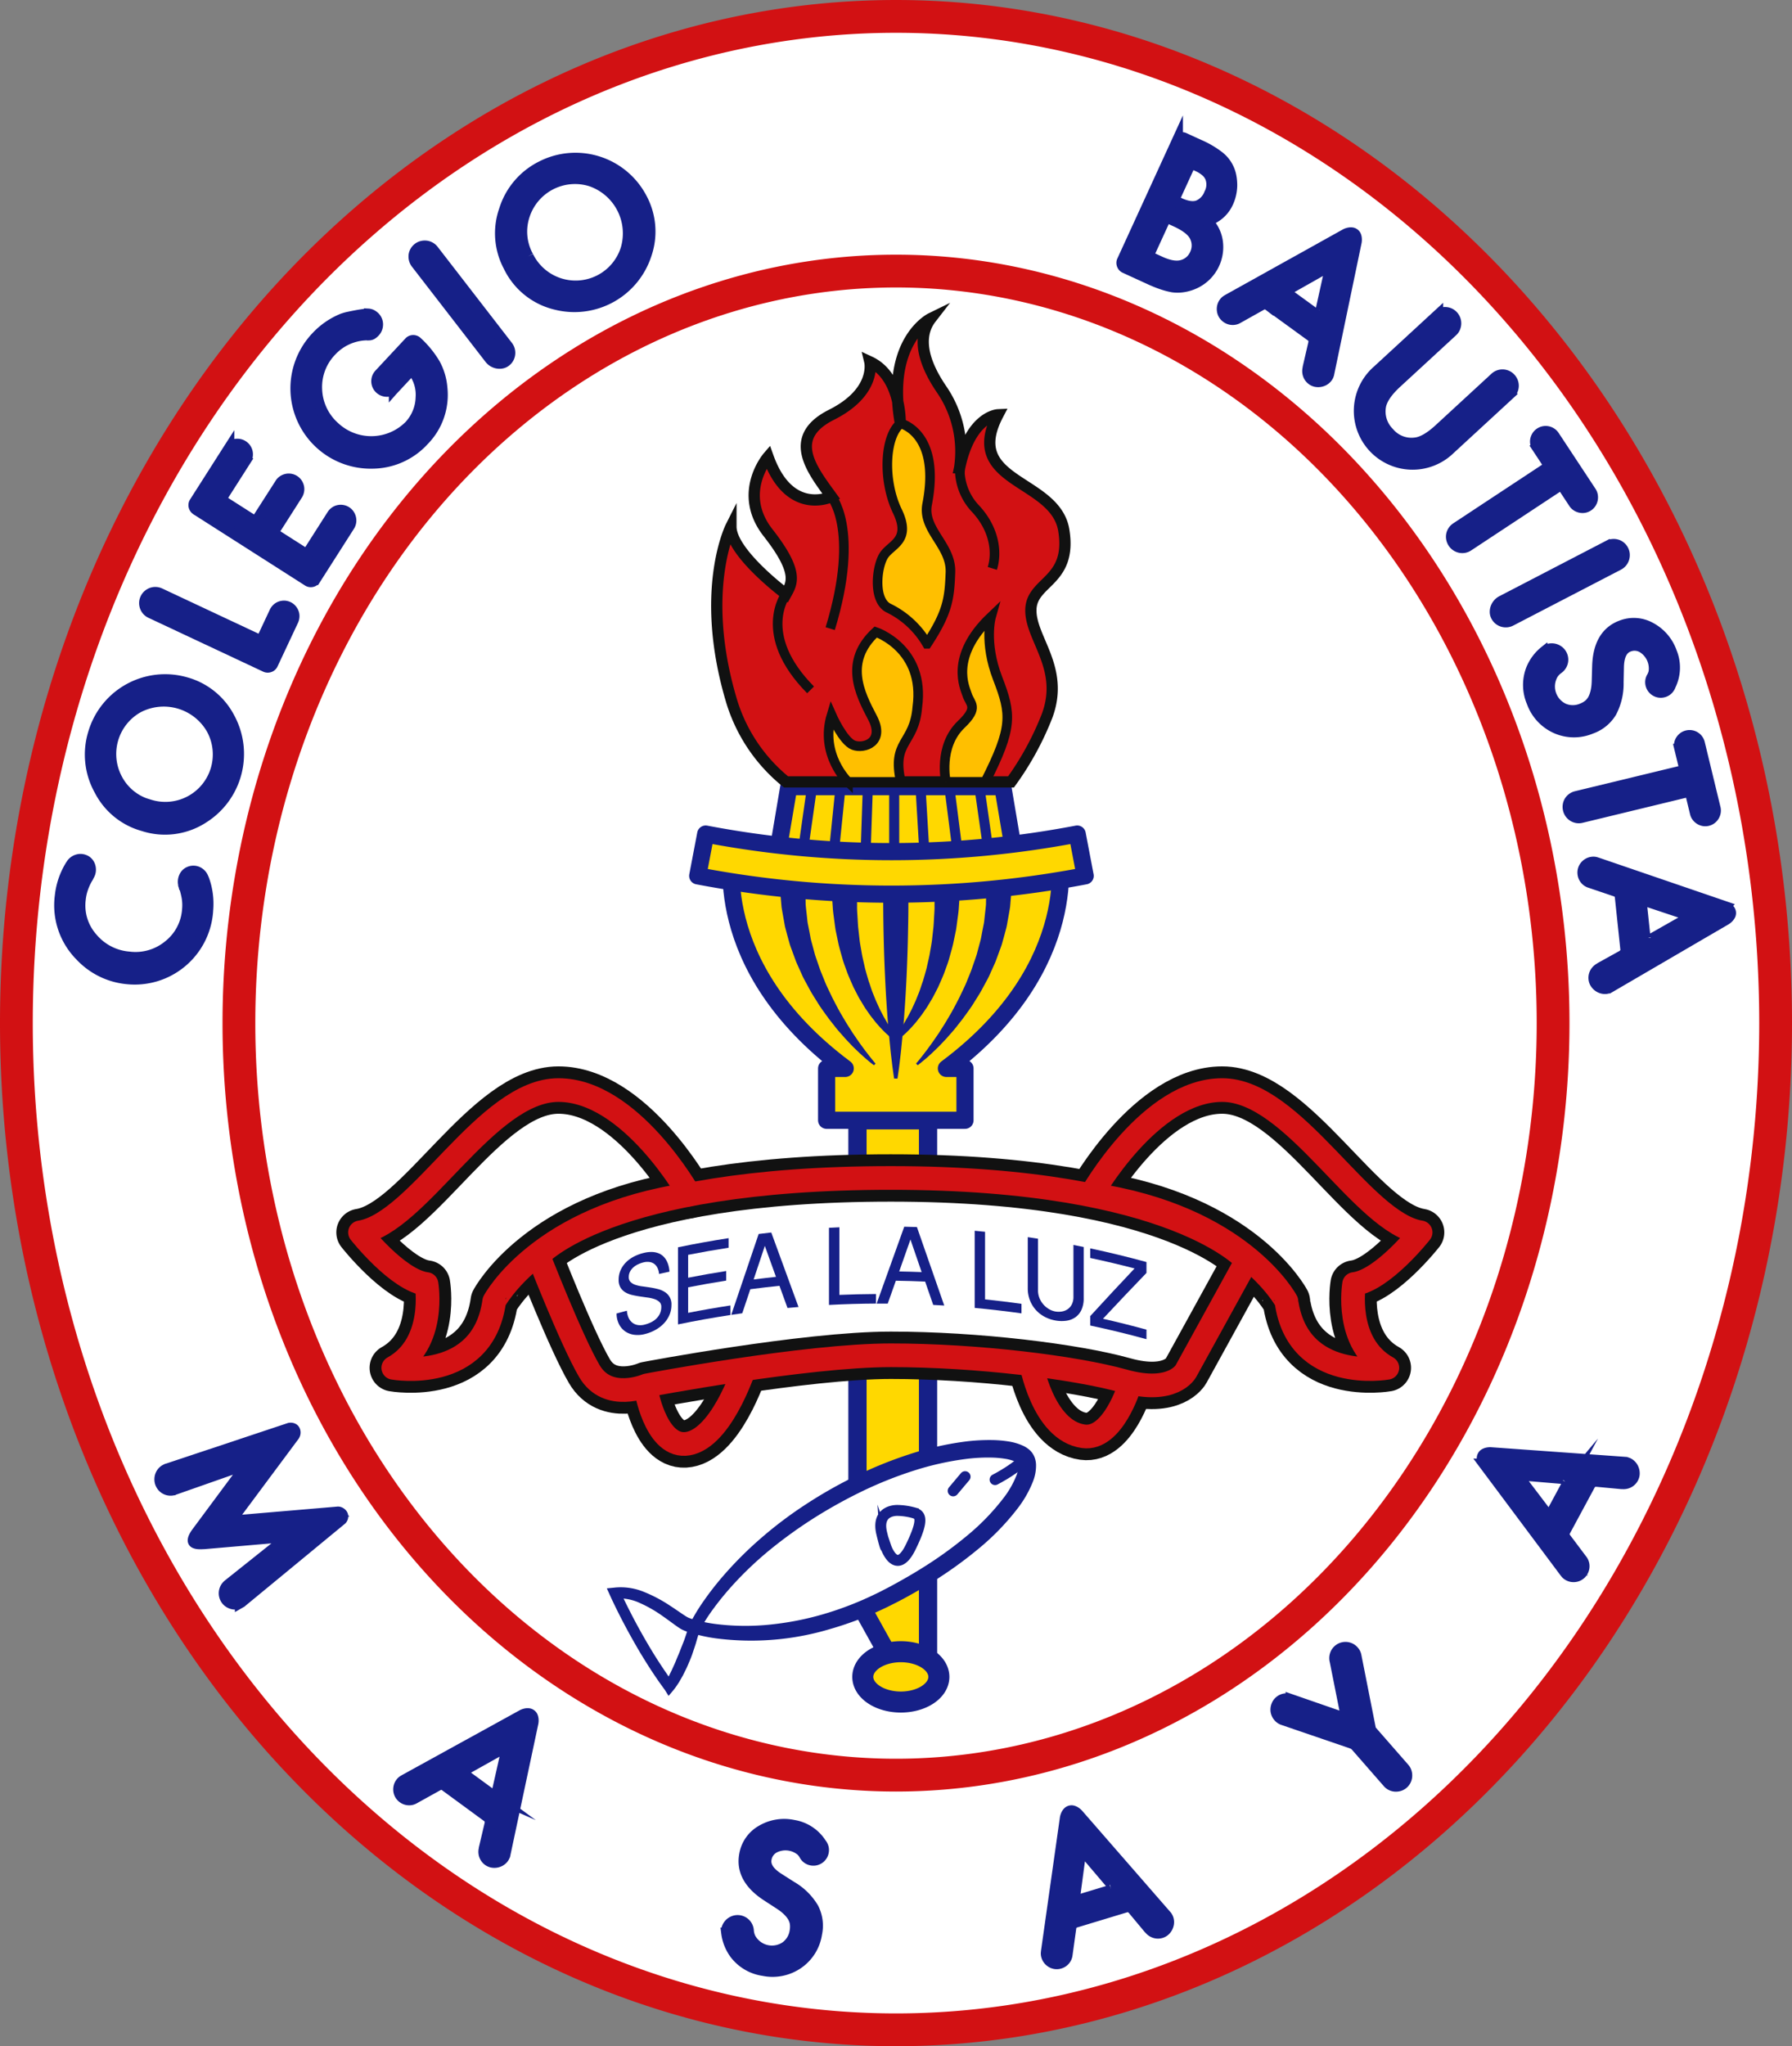 <?xml version="1.0" encoding="UTF-8" standalone="no"?>
<svg
   xmlns:dc="http://purl.org/dc/elements/1.1/"
   xmlns:cc="http://creativecommons.org/ns#"
   xmlns:rdf="http://www.w3.org/1999/02/22-rdf-syntax-ns#"
   xmlns:svg="http://www.w3.org/2000/svg"
   xmlns="http://www.w3.org/2000/svg"
   xmlns:sodipodi="http://sodipodi.sourceforge.net/DTD/sodipodi-0.dtd"
   xmlns:inkscape="http://www.inkscape.org/namespaces/inkscape"
   id="Layer_2"
   data-name="Layer 2"
   viewBox="0 0 492 561.528"
   version="1.1"
   sodipodi:docname="logo_bautista.svg"
   inkscape:version="0.92.1 r15371">
  <rect x="0" y="0" width="492" height="561.528" fill="#808080" stroke="none"/>
  <sodipodi:namedview
     pagecolor="#ffffff"
     bordercolor="#666666"
     borderopacity="1"
     objecttolerance="10"
     gridtolerance="10"
     guidetolerance="10"
     inkscape:pageopacity="0"
     inkscape:pageshadow="2"
     inkscape:window-width="1366"
     inkscape:window-height="704"
     id="namedview177"
     showgrid="false"
     inkscape:zoom="0.42028179"
     inkscape:cx="246"
     inkscape:cy="280.76401"
     inkscape:window-x="0"
     inkscape:window-y="27"
     inkscape:window-maximized="1"
     inkscape:current-layer="Layer_2" />
  <defs
     id="defs4">
    <style
       id="style2">
      .cls-1 {
        fill: #fff;
      }

      .cls-11, .cls-14, .cls-15, .cls-16, .cls-2, .cls-8 {
        fill: none;
      }

      .cls-16, .cls-2 {
        stroke: #d21113;
      }

      .cls-10, .cls-11, .cls-12, .cls-13, .cls-14, .cls-2, .cls-3 {
        stroke-miterlimit: 10;
      }

      .cls-2 {
        stroke-width: 9px;
      }

      .cls-3, .cls-9 {
        fill: #162088;
      }

      .cls-10, .cls-11, .cls-3, .cls-4, .cls-5, .cls-6, .cls-8 {
        stroke: #162088;
      }

      .cls-11, .cls-3 {
        stroke-width: 3px;
      }

      .cls-10, .cls-4, .cls-5, .cls-6, .cls-7 {
        fill: #ffd800;
      }

      .cls-11, .cls-4, .cls-5, .cls-6 {
        stroke-linecap: round;
      }

      .cls-15, .cls-16, .cls-4, .cls-5, .cls-6, .cls-8 {
        stroke-linejoin: round;
      }

      .cls-4 {
        stroke-width: 5.016px;
      }

      .cls-5 {
        stroke-width: 5.771px;
      }

      .cls-6, .cls-8 {
        stroke-width: 4.71px;
      }

      .cls-10 {
        stroke-width: 2.755px;
      }

      .cls-12 {
        fill: #d21113;
        stroke-width: 3.088px;
      }

      .cls-12, .cls-13, .cls-14, .cls-15 {
        stroke: #111;
      }

      .cls-13 {
        fill: #ffbf00;
      }

      .cls-13, .cls-14 {
        stroke-width: 2.636px;
      }

      .cls-15 {
        stroke-width: 13px;
      }

      .cls-16 {
        stroke-width: 6.5px;
      }
    </style>
  </defs>
  <title
     id="title6">Logo_Bautista</title>
  <g
     id="g402">
    <path
       id="ellipse8"
       d="M 487.5,280.764 A 241.5,276.264 0 0 1 246,557.028 241.5,276.264 0 0 1 4.5,280.764 241.5,276.264 0 0 1 246,4.5 241.5,276.264 0 0 1 487.5,280.764 Z"
       style="fill:#ffffff" />
    <path
       id="ellipse10"
       d="M 487.5,280.764 A 241.5,276.264 0 0 1 246,557.028 241.5,276.264 0 0 1 4.5,280.764 241.5,276.264 0 0 1 246,4.5 241.5,276.264 0 0 1 487.5,280.764 Z"
       style="fill:none;stroke:#d21113;stroke-width:9px;stroke-miterlimit:10" />
    <path
       id="ellipse12"
       d="M 426.406,280.764 A 180.406,206.375 0 0 1 246,487.139 180.406,206.375 0 0 1 65.594,280.764 180.406,206.375 0 0 1 246,74.389 180.406,206.375 0 0 1 426.406,280.764 Z"
       style="fill:none;stroke:#d21113;stroke-width:9px;stroke-miterlimit:10" />
    <path
       style="fill:#162088;stroke:#162088;stroke-width:3px;stroke-miterlimit:10"
       inkscape:connector-curvature="0"
       id="path15"
       d="m 50.418,242.746 a 3.253,3.253 0 0 1 0.185,-2.074 2.564,2.564 0 0 1 1.445,-1.41 2.785,2.785 0 0 1 2.2,0.045 2.92,2.92 0 0 1 0.892,0.64 3,3 0 0 1 0.616,0.968 1.683,1.683 0 0 0 0.083,0.187 1.674,1.674 0 0 1 0.083,0.187 19.052,19.052 0 0 1 1.013,4.1 19.987,19.987 0 0 1 0.117,4.133 c -0.017,0.168 -0.03,0.329 -0.036,0.481 -0.006,0.152 -0.018,0.3 -0.034,0.456 a 20.071,20.071 0 0 1 -22.1,18.122 20.132,20.132 0 0 1 -12.782,-6.281 19.665,19.665 0 0 1 -5.556,-16.413 19.993,19.993 0 0 1 2.867,-8.386 0.539,0.539 0 0 0 0.118,-0.154 c 0.042,-0.072 0.083,-0.14 0.123,-0.2 a 2.768,2.768 0 0 1 0.81,-0.811 3.185,3.185 0 0 1 1.014,-0.433 2.745,2.745 0 0 1 1.088,-0.03 3,3 0 0 1 1.057,0.4 2.589,2.589 0 0 1 0.742,0.739 2.833,2.833 0 0 1 0.4,0.947 3.211,3.211 0 0 1 0.061,1.04 2.775,2.775 0 0 1 -0.307,1.015 c -0.042,0.081 -0.095,0.178 -0.157,0.29 q -0.066,0.146 -0.162,0.341 a 3.248,3.248 0 0 1 -0.246,0.409 15.4,15.4 0 0 0 -1.284,2.843 13.861,13.861 0 0 0 -0.632,2.96 13.463,13.463 0 0 0 3.291,10.568 14.671,14.671 0 0 0 10.113,5.212 14.284,14.284 0 0 0 10.777,-3.091 13.752,13.752 0 0 0 5.25,-9.727 q 0.044,-0.429 0.062,-0.861 0.018,-0.432 0.011,-0.867 a 12.294,12.294 0 0 0 -0.222,-2.089 21.54,21.54 0 0 0 -0.525,-2.121 q -0.078,-0.237 -0.158,-0.45 a 2.787,2.787 0 0 1 -0.116,-0.369 c -0.043,-0.124 -0.075,-0.229 -0.101,-0.316 z"
       class="cls-3" />
    <path
       style="fill:#162088;stroke:#162088;stroke-width:3px;stroke-miterlimit:10"
       inkscape:connector-curvature="0"
       id="path17"
       d="m 39.352,226.613 a 19.2,19.2 0 0 1 -11.993,-9.755 19.973,19.973 0 0 1 -1.7,-15.6 20.5,20.5 0 0 1 25.222,-13.973 19.279,19.279 0 0 1 12.122,9.766 20.716,20.716 0 0 1 -7.168,27.37 19.263,19.263 0 0 1 -16.483,2.192 z m 1.707,-5.718 A 14.53,14.53 0 0 0 58.1,199.977 15.193,15.193 0 0 0 37.924,194.133 14.628,14.628 0 0 0 32.23,213.975 14.122,14.122 0 0 0 41.059,220.9 Z"
       class="cls-3" />
    <path
       style="fill:#162088;stroke:#162088;stroke-width:3px;stroke-miterlimit:10"
       inkscape:connector-curvature="0"
       id="path19"
       d="m 41.391,168.181 a 2.859,2.859 0 0 1 -0.937,-0.692 2.983,2.983 0 0 1 -0.757,-2.094 2.875,2.875 0 0 1 0.278,-1.131 2.837,2.837 0 0 1 0.709,-0.943 3.085,3.085 0 0 1 0.974,-0.581 2.894,2.894 0 0 1 1.115,-0.164 2.962,2.962 0 0 1 1.143,0.284 l 0.023,0.011 26.527,12.444 a 1.494,1.494 0 0 0 1.051,0 1.415,1.415 0 0 0 0.794,-0.707 l 3.17,-6.758 a 2.967,2.967 0 0 1 0.666,-0.851 2.637,2.637 0 0 1 0.89,-0.522 2.908,2.908 0 0 1 1.024,-0.15 2.622,2.622 0 0 1 1.046,0.252 2.68,2.68 0 0 1 0.885,0.654 3.085,3.085 0 0 1 0.55,0.889 2.534,2.534 0 0 1 0.179,1.023 2.942,2.942 0 0 1 -0.229,1.057 l -5.661,12.068 a 1.368,1.368 0 0 1 -0.805,0.73 1.461,1.461 0 0 1 -1.1,-0.024 z"
       class="cls-3" />
    <path
       style="fill:#162088;stroke:#162088;stroke-width:3px;stroke-miterlimit:10"
       inkscape:connector-curvature="0"
       id="path21"
       d="m 92,140.495 a 2.643,2.643 0 0 1 0.974,-0.417 2.9,2.9 0 0 1 1.063,-0.015 2.721,2.721 0 0 1 1.015,0.392 2.628,2.628 0 0 1 0.8,0.78 2.955,2.955 0 0 1 0.421,0.992 2.774,2.774 0 0 1 0.025,1.07 2.69,2.69 0 0 1 -0.392,1.015 l -0.068,0.107 -9.342,14.641 a 1.46,1.46 0 0 1 -1.922,0.37 l -30.715,-19.6 a 1.556,1.556 0 0 1 -0.592,-0.89 1.374,1.374 0 0 1 0.166,-1.039 l 9.314,-14.6 0.082,-0.128 a 2.706,2.706 0 0 1 0.755,-0.783 2.774,2.774 0 0 1 2.051,-0.453 2.713,2.713 0 0 1 1.015,0.392 2.775,2.775 0 0 1 0.852,3.857 l -0.041,0.064 0.021,0.014 -6.16,9.653 a 1.265,1.265 0 0 0 -0.176,1.032 1.607,1.607 0 0 0 0.6,0.9 l 7.235,4.616 a 1.463,1.463 0 0 0 1.112,0.168 1.41,1.41 0 0 0 0.9,-0.631 l 5.976,-9.319 a 2.485,2.485 0 0 1 0.759,-0.765 2.975,2.975 0 0 1 0.967,-0.407 2.738,2.738 0 0 1 1.053,-0.021 2.773,2.773 0 0 1 1.809,1.154 2.944,2.944 0 0 1 0.424,0.963 2.667,2.667 0 0 1 0.039,1.049 2.943,2.943 0 0 1 -0.363,1.018 l -0.014,0.021 -0.027,0.043 -0.041,0.064 -5.914,9.268 a 1.374,1.374 0 0 0 -0.166,1.039 1.557,1.557 0 0 0 0.592,0.89 l 6.978,4.452 a 1.416,1.416 0 0 0 1.049,0.173 1.5,1.5 0 0 0 0.887,-0.564 l 6.146,-9.632 0.082,-0.128 A 2.765,2.765 0 0 1 92,140.495 Z"
       class="cls-3" />
    <path
       style="fill:#162088;stroke:#162088;stroke-width:3px;stroke-miterlimit:10"
       inkscape:connector-curvature="0"
       id="path23"
       d="m 100.478,86.214 a 1.467,1.467 0 0 1 0.423,0.03 0.114,0.114 0 0 0 0.168,-0.069 2.432,2.432 0 0 1 0.924,0.237 3.42,3.42 0 0 1 0.792,0.565 2.715,2.715 0 0 1 0.651,0.92 2.806,2.806 0 0 1 0.235,1.07 3.086,3.086 0 0 1 -0.178,1.084 2.712,2.712 0 0 1 -0.586,0.963 4.435,4.435 0 0 1 -0.7,0.617 1.688,1.688 0 0 1 -0.871,0.282 l -0.019,-0.017 a 13.714,13.714 0 0 0 -10.357,4.366 14.265,14.265 0 0 0 -4.015,10.6 14.536,14.536 0 0 0 4.887,10.357 14.817,14.817 0 0 0 20.575,-0.356 11.858,11.858 0 0 0 3.2,-7.782 10.714,10.714 0 0 0 -1.987,-7.027 1.167,1.167 0 0 0 -0.468,-0.3 0.653,0.653 0 0 0 -0.7,0.285 l -4.157,4.456 -0.019,-0.018 -0.017,0.019 a 2.774,2.774 0 0 1 -3.948,0.138 2.7,2.7 0 0 1 -0.632,-0.885 2.773,2.773 0 0 1 0.514,-3.045 l 0.208,-0.223 8,-8.578 a 1.374,1.374 0 0 1 0.963,-0.456 1.476,1.476 0 0 1 1.008,0.315 26.651,26.651 0 0 1 4.99,6.078 16.4,16.4 0 0 1 1.971,6.561 17.8,17.8 0 0 1 -4.978,14.419 19.245,19.245 0 0 1 -14.027,6.291 20.529,20.529 0 0 1 -15.521,-34.581 20.325,20.325 0 0 1 7.263,-5.031 12.743,12.743 0 0 1 1.752,-0.483 q 1.061,-0.226 2.07,-0.414 1.009,-0.188 1.759,-0.286 0.755,-0.098 0.827,-0.102 z"
       class="cls-3" />
    <path
       style="fill:#162088;stroke:#162088;stroke-width:3px;stroke-miterlimit:10"
       inkscape:connector-curvature="0"
       id="path25"
       d="m 139.348,95 a 2.96,2.96 0 0 1 0.252,3.272 2.872,2.872 0 0 1 -0.764,0.88 2.522,2.522 0 0 1 -1.067,0.488 3.207,3.207 0 0 1 -1.178,0.012 3.361,3.361 0 0 1 -1.116,-0.4 3.433,3.433 0 0 1 -0.915,-0.769 L 114.333,72.33 114.287,72.269 a 2.957,2.957 0 0 1 -0.526,-1.054 3.04,3.04 0 0 1 -0.091,-1.134 2.8,2.8 0 0 1 0.355,-1.077 2.957,2.957 0 0 1 0.774,-0.888 2.839,2.839 0 0 1 1.062,-0.516 3.13,3.13 0 0 1 1.149,-0.07 2.974,2.974 0 0 1 1.972,1.139 l 0.031,0.04 20.226,26.149 z"
       class="cls-3" />
    <path
       style="fill:#162088;stroke:#162088;stroke-width:3px;stroke-miterlimit:10"
       inkscape:connector-curvature="0"
       id="path27"
       d="m 139.661,73.053 a 19.2,19.2 0 0 1 -1.161,-15.415 19.971,19.971 0 0 1 10.153,-11.964 20.5,20.5 0 0 1 27.489,8.7 19.277,19.277 0 0 1 1.246,15.517 20.715,20.715 0 0 1 -24.8,13.616 19.261,19.261 0 0 1 -12.927,-10.454 z m 5.325,-2.692 a 14.53,14.53 0 0 0 26.9,-2.016 15.193,15.193 0 0 0 -9.632,-18.667 14.628,14.628 0 0 0 -18.321,9.51 14.124,14.124 0 0 0 1.053,11.173 z"
       class="cls-3" />
    <path
       style="fill:#162088;stroke:#162088;stroke-width:3px;stroke-miterlimit:10"
       inkscape:connector-curvature="0"
       id="path29"
       d="m 334.209,66.059 a 10.962,10.962 0 0 1 -7.057,12.043 11.481,11.481 0 0 1 -2.568,0.638 10.091,10.091 0 0 1 -2.557,0 20.187,20.187 0 0 1 -2.946,-0.764 34.656,34.656 0 0 1 -3.421,-1.372 l -6.9,-3.163 a 1.454,1.454 0 0 1 -0.65,-0.773 1.429,1.429 0 0 1 -0.022,-0.988 l 15.191,-33.146 a 1.5,1.5 0 0 1 0.8,-0.68 1.327,1.327 0 0 1 1.053,0.049 l 4.039,1.852 a 25.3,25.3 0 0 1 5.425,3.156 8.95,8.95 0 0 1 3.4,5.663 13.363,13.363 0 0 1 0.193,2.351 11.6,11.6 0 0 1 -1.017,4.534 9.116,9.116 0 0 1 -5.87,5.13 9.752,9.752 0 0 1 2.907,5.47 z m -9.667,6.77 a 5.439,5.439 0 0 0 3.6,-3.1 5.5,5.5 0 0 0 0.036,-4.648 q -0.977,-2.319 -5.315,-4.308 l -1.478,-0.677 a 1.445,1.445 0 0 0 -1,-0.04 1.326,1.326 0 0 0 -0.774,0.623 l -3.883,8.471 a 1.394,1.394 0 0 0 0.009,0.926 1.443,1.443 0 0 0 0.594,0.747 l 2.192,1.005 q 3.622,1.661 6.019,1.001 z m -1.8,-18.981 a 1.354,1.354 0 0 0 0.021,0.959 1.429,1.429 0 0 0 0.627,0.734 l 0.508,0.232 q 3,1.375 4.989,0.694 a 5.679,5.679 0 0 0 3.183,-3.289 5.374,5.374 0 0 0 0.3,-4.441 4.694,4.694 0 0 0 -1.3,-1.768 9.413,9.413 0 0 0 -2.251,-1.4 l -0.809,-0.37 a 1.164,1.164 0 0 0 -0.941,0.043 1.683,1.683 0 0 0 -0.7,0.683 z"
       class="cls-3" />
    <path
       style="fill:#162088;stroke:#162088;stroke-width:3px;stroke-miterlimit:10"
       inkscape:connector-curvature="0"
       id="path31"
       d="m 364.8,102.634 a 2.4,2.4 0 0 1 -0.5,1.016 2.918,2.918 0 0 1 -0.885,0.722 3.17,3.17 0 0 1 -1.1,0.347 3.208,3.208 0 0 1 -1.174,-0.068 2.727,2.727 0 0 1 -1,-0.505 2.9,2.9 0 0 1 -1.08,-1.883 3.064,3.064 0 0 1 0.049,-1.126 l 0.041,-0.315 1.553,-6.717 a 2.046,2.046 0 0 0 0.02,-0.394 4.226,4.226 0 0 0 -0.048,-0.474 1.494,1.494 0 0 0 -0.167,-0.482 1.274,1.274 0 0 0 -0.375,-0.414 l -12,-8.715 a 1.178,1.178 0 0 0 -0.882,-0.232 3,3 0 0 0 -0.794,0.208 l -6.562,3.675 a 2.751,2.751 0 0 1 -1.581,0.405 2.834,2.834 0 0 1 -1.57,-0.56 2.795,2.795 0 0 1 -1.144,-1.882 3.066,3.066 0 0 1 0.044,-1.1 2.782,2.782 0 0 1 0.479,-1.048 2.364,2.364 0 0 1 0.761,-0.7 l 0.282,-0.172 32.341,-18 a 3.851,3.851 0 0 1 0.942,-0.3 2.387,2.387 0 0 1 0.678,-0.025 1.338,1.338 0 0 1 0.659,0.259 1.263,1.263 0 0 1 0.461,0.618 2.721,2.721 0 0 1 0.154,0.739 3.721,3.721 0 0 1 -0.043,0.879 l -7.548,36.225 z m -3.541,-16.38 a 0.886,0.886 0 0 0 0.618,0.229 0.649,0.649 0 0 0 0.388,-0.188 1.346,1.346 0 0 0 0.267,-0.5 l 2.775,-12.546 q 0.045,-0.28 -0.073,-0.289 a 0.5,0.5 0 0 0 -0.205,0.023 l -11.359,6.436 a 1.579,1.579 0 0 0 -0.19,0.176 0.914,0.914 0 0 0 -0.191,0.285 0.568,0.568 0 0 0 -0.015,0.366 0.894,0.894 0 0 0 0.324,0.439 l 7.683,5.581 z"
       class="cls-3" />
    <path
       style="fill:#162088;stroke:#162088;stroke-width:3px;stroke-miterlimit:10"
       inkscape:connector-curvature="0"
       id="path33"
       d="m 414.563,108.042 -16.546,15.242 a 14.642,14.642 0 1 1 -19.835,-21.532 l 16.546,-15.241 a 2.742,2.742 0 0 1 1,-0.6 3.158,3.158 0 0 1 1.13,-0.16 2.969,2.969 0 0 1 1.1,0.261 2.875,2.875 0 0 1 0.942,0.686 2.98,2.98 0 0 1 0.793,2.135 3.184,3.184 0 0 1 -0.253,1.113 2.734,2.734 0 0 1 -0.677,0.951 l -15.332,14.124 q -3.716,3.423 -4.354,6.254 a 8.218,8.218 0 0 0 2.245,7.459 8.068,8.068 0 0 0 7.233,2.83 q 2.814,-0.28 6.624,-3.789 l 15.332,-14.123 a 2.874,2.874 0 0 1 1,-0.606 2.986,2.986 0 0 1 2.225,0.091 2.865,2.865 0 0 1 0.942,0.686 3.036,3.036 0 0 1 0.632,1.023 2.948,2.948 0 0 1 0.179,1.13 2.993,2.993 0 0 1 -0.262,1.1 2.868,2.868 0 0 1 -0.686,0.942 z"
       class="cls-3" />
    <path
       style="fill:#162088;stroke:#162088;stroke-width:3px;stroke-miterlimit:10"
       inkscape:connector-curvature="0"
       id="path35"
       d="m 424.311,128.715 a 1.4,1.4 0 0 0 0.578,-0.9 1.469,1.469 0 0 0 -0.2,-1.057 l -2.671,-4.048 0.021,-0.014 a 2.758,2.758 0 0 1 -0.421,-1.03 2.632,2.632 0 0 1 0.016,-1.06 2.943,2.943 0 0 1 0.409,-0.97 2.671,2.671 0 0 1 0.782,-0.774 2.774,2.774 0 0 1 3.869,0.793 l 10.095,15.3 a 2.638,2.638 0 0 1 0.411,1.045 2.956,2.956 0 0 1 -0.02,1.078 2.791,2.791 0 0 1 -0.413,0.987 2.7,2.7 0 0 1 -0.771,0.767 2.664,2.664 0 0 1 -1.02,0.414 2.822,2.822 0 0 1 -1.06,-0.016 2.968,2.968 0 0 1 -1,-0.406 2.576,2.576 0 0 1 -0.778,-0.764 l -0.014,-0.021 -2.643,-4.006 a 1.392,1.392 0 0 0 -0.874,-0.564 1.42,1.42 0 0 0 -1.047,0.188 L 403.088,149.8 a 2.874,2.874 0 0 1 -1.08,0.438 2.972,2.972 0 0 1 -1.134,-0.013 3.013,3.013 0 0 1 -2.326,-2.374 2.824,2.824 0 0 1 0.444,-2.163 2.959,2.959 0 0 1 0.838,-0.827 z"
       class="cls-3" />
    <path
       style="fill:#162088;stroke:#162088;stroke-width:3px;stroke-miterlimit:10"
       inkscape:connector-curvature="0"
       id="path37"
       d="m 414.8,170.329 a 2.958,2.958 0 0 1 -1.13,0.329 2.925,2.925 0 0 1 -1.138,-0.125 2.966,2.966 0 0 1 -1,-0.542 2.879,2.879 0 0 1 -0.729,-0.909 2.523,2.523 0 0 1 -0.289,-1.137 3.2,3.2 0 0 1 0.2,-1.161 3.34,3.34 0 0 1 0.6,-1.025 3.442,3.442 0 0 1 0.92,-0.763 l 29.345,-15.225 0.067,-0.035 a 2.958,2.958 0 0 1 1.131,-0.329 3.037,3.037 0 0 1 1.131,0.114 2.779,2.779 0 0 1 1,0.542 2.967,2.967 0 0 1 0.735,0.92 2.83,2.83 0 0 1 0.318,1.137 3.131,3.131 0 0 1 -0.137,1.144 2.976,2.976 0 0 1 -1.474,1.736 l -0.046,0.023 -29.344,15.224 z"
       class="cls-3" />
    <path
       style="fill:#162088;stroke:#162088;stroke-width:3px;stroke-miterlimit:10"
       inkscape:connector-curvature="0"
       id="path39"
       d="m 442.367,195.427 a 10.516,10.516 0 0 1 -5.564,4.484 12.073,12.073 0 0 1 -9.627,-0.127 12.346,12.346 0 0 1 -6.549,-7.109 11.939,11.939 0 0 1 -0.187,-8.961 12.247,12.247 0 0 1 3.708,-4.994 l 0.01,0.024 a 2.5,2.5 0 0 1 0.836,-0.513 2.821,2.821 0 0 1 1.165,-0.19 3.075,3.075 0 0 1 2.067,0.917 2.829,2.829 0 0 1 0.641,0.991 2.863,2.863 0 0 1 0.074,1.958 2.984,2.984 0 0 1 -1.118,1.546 5.7,5.7 0 0 0 -1.481,1.523 6.756,6.756 0 0 0 2.93,9.51 6.412,6.412 0 0 0 5.041,0.017 6.881,6.881 0 0 0 1.833,-1.033 4.489,4.489 0 0 0 0.707,-0.708 6.856,6.856 0 0 0 0.571,-0.846 7.576,7.576 0 0 0 0.439,-1.013 10.237,10.237 0 0 0 0.329,-1.161 12.787,12.787 0 0 0 0.22,-1.336 q 0.079,-0.71 0.1,-1.507 l 0.118,-4.073 q 0.267,-8.7 6.4,-11.065 a 9.447,9.447 0 0 1 8.076,0.48 12.2,12.2 0 0 1 5.817,6.765 11.068,11.068 0 0 1 -0.3,9.04 3.052,3.052 0 0 1 -0.614,1.053 2.612,2.612 0 0 1 -1.025,0.694 2.777,2.777 0 0 1 -3.017,-0.661 2.7,2.7 0 0 1 -0.584,-0.917 2.75,2.75 0 0 1 -0.183,-1.25 2.6,2.6 0 0 1 0.393,-1.171 5.956,5.956 0 0 0 0.354,-0.776 3.989,3.989 0 0 0 0.188,-0.712 6.775,6.775 0 0 0 -3.184,-6.637 4.328,4.328 0 0 0 -3.807,-0.275 q -2.678,1.032 -2.787,5.618 l -0.087,4.224 a 16.727,16.727 0 0 1 -1.903,8.191 z"
       class="cls-3" />
    <path
       style="fill:#162088;stroke:#162088;stroke-width:3px;stroke-miterlimit:10"
       inkscape:connector-curvature="0"
       id="path41"
       d="m 461.267,211.692 a 1.4,1.4 0 0 0 0.849,-0.65 1.466,1.466 0 0 0 0.174,-1.061 l -1.142,-4.713 0.025,-0.006 a 2.752,2.752 0 0 1 -0.048,-1.112 2.621,2.621 0 0 1 0.374,-0.992 2.921,2.921 0 0 1 0.714,-0.773 2.668,2.668 0 0 1 1,-0.464 2.775,2.775 0 0 1 2.116,0.323 2.773,2.773 0 0 1 1.256,1.734 l 4.315,17.816 a 2.629,2.629 0 0 1 0.035,1.115 2.952,2.952 0 0 1 -0.384,1.007 2.772,2.772 0 0 1 -0.723,0.789 2.7,2.7 0 0 1 -0.985,0.461 2.671,2.671 0 0 1 -1.1,0.044 2.827,2.827 0 0 1 -0.992,-0.374 2.965,2.965 0 0 1 -0.8,-0.72 2.565,2.565 0 0 1 -0.473,-0.983 l -0.006,-0.024 -1.13,-4.664 a 1.389,1.389 0 0 0 -0.632,-0.827 1.414,1.414 0 0 0 -1.049,-0.177 l -28.5,6.9 a 2.866,2.866 0 0 1 -1.164,0.047 2.981,2.981 0 0 1 -1.062,-0.4 2.936,2.936 0 0 1 -0.841,-0.776 3.035,3.035 0 0 1 -0.544,-2.246 2.83,2.83 0 0 1 1.15,-1.885 2.956,2.956 0 0 1 1.068,-0.494 z"
       class="cls-3" />
    <path
       style="fill:#162088;stroke:#162088;stroke-width:3px;stroke-miterlimit:10"
       inkscape:connector-curvature="0"
       id="path43"
       d="m 441.859,270.976 a 2.4,2.4 0 0 1 -1.091,0.307 2.927,2.927 0 0 1 -1.129,-0.175 3.175,3.175 0 0 1 -0.994,-0.584 3.213,3.213 0 0 1 -0.735,-0.918 2.736,2.736 0 0 1 -0.292,-1.08 2.9,2.9 0 0 1 0.676,-2.063 3.069,3.069 0 0 1 0.869,-0.717 l 0.262,-0.181 6.03,-3.343 a 2.013,2.013 0 0 0 0.306,-0.249 4.422,4.422 0 0 0 0.32,-0.353 1.506,1.506 0 0 0 0.246,-0.447 1.278,1.278 0 0 0 0.057,-0.555 l -1.557,-14.746 a 1.178,1.178 0 0 0 -0.417,-0.811 3.011,3.011 0 0 0 -0.687,-0.451 L 436.6,242.2 a 2.748,2.748 0 0 1 -1.359,-0.9 2.83,2.83 0 0 1 -0.635,-1.542 2.793,2.793 0 0 1 0.633,-2.109 3.068,3.068 0 0 1 0.845,-0.7 2.774,2.774 0 0 1 1.1,-0.346 2.362,2.362 0 0 1 1.031,0.1 l 0.316,0.094 35.017,11.981 a 3.526,3.526 0 0 1 0.35,0.167 3.612,3.612 0 0 1 0.508,0.33 2.381,2.381 0 0 1 0.473,0.486 1.334,1.334 0 0 1 0.248,0.663 1.267,1.267 0 0 1 -0.149,0.756 2.721,2.721 0 0 1 -0.446,0.609 3.756,3.756 0 0 1 -0.682,0.557 l -31.965,18.641 z m 9.8,-13.6 a 0.884,0.884 0 0 0 0.243,0.613 0.654,0.654 0 0 0 0.4,0.162 1.364,1.364 0 0 0 0.548,-0.135 l 11.178,-6.337 c 0.159,-0.1 0.215,-0.185 0.166,-0.247 a 0.5,0.5 0 0 0 -0.155,-0.137 l -12.385,-4.131 a 1.539,1.539 0 0 0 -0.258,-0.024 0.934,0.934 0 0 0 -0.34,0.048 0.573,0.573 0 0 0 -0.281,0.234 0.893,0.893 0 0 0 -0.109,0.535 l 1,9.444 z"
       class="cls-3" />
    <path
       style="fill:#162088;stroke:#162088;stroke-width:3px;stroke-miterlimit:10"
       inkscape:connector-curvature="0"
       id="path47"
       d="m 66.231,439.674 -0.243,0.138 a 2.963,2.963 0 0 1 -1.118,0.37 2.806,2.806 0 0 1 -1.13,-0.091 3.267,3.267 0 0 1 -1.015,-0.5 2.746,2.746 0 0 1 -0.772,-0.876 2.98,2.98 0 0 1 0.77,-3.848 l -0.044,0.024 15.765,-12.562 a 0.509,0.509 0 0 0 0.165,-0.225 0.193,0.193 0 0 0 -0.051,-0.219 0.631,0.631 0 0 0 -0.336,-0.131 2.674,2.674 0 0 0 -0.7,0.019 L 56.326,423.6 a 30626.337,30626.337 0 0 1 -0.113,0.006 0.186,0.186 0 0 1 -0.079,0.016 h -0.262 c -0.2,0.018 -0.44,0.03 -0.708,0.036 a 6.464,6.464 0 0 1 -0.82,-0.032 2.848,2.848 0 0 1 -0.753,-0.171 0.86,0.86 0 0 1 -0.461,-0.353 0.82,0.82 0 0 1 -0.089,-0.518 2.286,2.286 0 0 1 0.173,-0.623 5.4,5.4 0 0 1 0.33,-0.653 q 0.193,-0.328 0.375,-0.577 l 13.275,-17.892 a 1.171,1.171 0 0 0 0.231,-0.5 0.217,0.217 0 0 0 -0.1,-0.223 0.528,0.528 0 0 0 -0.275,-0.049 1.049,1.049 0 0 0 -0.315,0.063 l -19.033,6.68 -0.044,0.025 a 2.931,2.931 0 0 1 -1.938,-0.1 2.9,2.9 0 0 1 -1.454,-1.307 2.822,2.822 0 0 1 -0.359,-1.125 3.2,3.2 0 0 1 0.084,-1.141 2.938,2.938 0 0 1 0.5,-1.026 2.823,2.823 0 0 1 0.887,-0.778 2.407,2.407 0 0 1 0.227,-0.114 2.539,2.539 0 0 0 0.228,-0.114 l 0.18,-0.043 33.483,-11.147 a 1.869,1.869 0 0 1 0.249,-0.024 1.6,1.6 0 0 1 0.365,0.026 1.4,1.4 0 0 1 0.405,0.15 0.89,0.89 0 0 1 0.348,0.357 1.3,1.3 0 0 1 0.149,0.47 1.531,1.531 0 0 1 -0.02,0.507 1.421,1.421 0 0 1 -0.288,0.6 l -0.009,0.034 -16.789,22.563 a 1.117,1.117 0 0 0 -0.087,0.181 0.662,0.662 0 0 0 -0.055,0.264 0.292,0.292 0 0 0 0.114,0.228 0.6,0.6 0 0 0 0.44,0.058 0.147,0.147 0 0 0 0.113,-0.006 l 28.166,-2.395 a 1.14,1.14 0 0 1 0.617,0.06 1.679,1.679 0 0 1 0.434,0.25 1.308,1.308 0 0 1 0.326,0.37 0.975,0.975 0 0 1 0.138,0.477 1.169,1.169 0 0 1 -0.069,0.418 1.6,1.6 0 0 1 -0.165,0.327 0.6,0.6 0 0 1 -0.184,0.191 L 66.45,439.492 a 0.743,0.743 0 0 1 -0.219,0.182 z"
       class="cls-3" />
    <path
       style="fill:#162088;stroke:#162088;stroke-width:3px;stroke-miterlimit:10"
       inkscape:connector-curvature="0"
       id="path49"
       d="m 138.614,508.987 a 2.4,2.4 0 0 1 -0.507,1.014 2.955,2.955 0 0 1 -0.888,0.719 3.176,3.176 0 0 1 -1.1,0.342 3.22,3.22 0 0 1 -1.174,-0.073 2.736,2.736 0 0 1 -1,-0.51 2.907,2.907 0 0 1 -1.072,-1.888 3.071,3.071 0 0 1 0.054,-1.125 l 0.042,-0.315 1.582,-6.711 a 1.993,1.993 0 0 0 0.021,-0.394 4.094,4.094 0 0 0 -0.046,-0.475 1.484,1.484 0 0 0 -0.166,-0.483 1.258,1.258 0 0 0 -0.373,-0.415 l -11.959,-8.766 a 1.18,1.18 0 0 0 -0.881,-0.236 3,3 0 0 0 -0.795,0.2 l -6.577,3.647 a 2.752,2.752 0 0 1 -1.583,0.4 2.838,2.838 0 0 1 -1.568,-0.566 2.776,2.776 0 0 1 -0.776,-0.853 2.814,2.814 0 0 1 -0.359,-1.035 3.083,3.083 0 0 1 0.049,-1.1 2.787,2.787 0 0 1 0.484,-1.047 2.367,2.367 0 0 1 0.764,-0.7 l 0.283,-0.171 32.42,-17.846 q 0.1,-0.051 0.359,-0.146 a 3.665,3.665 0 0 1 0.585,-0.153 2.407,2.407 0 0 1 0.678,-0.022 1.333,1.333 0 0 1 0.658,0.262 1.264,1.264 0 0 1 0.458,0.619 2.7,2.7 0 0 1 0.15,0.74 3.719,3.719 0 0 1 -0.046,0.879 l -7.7,36.192 z m -3.471,-16.4 a 0.887,0.887 0 0 0 0.617,0.231 0.653,0.653 0 0 0 0.389,-0.187 1.356,1.356 0 0 0 0.269,-0.5 l 2.828,-12.534 c 0.031,-0.187 0.007,-0.282 -0.072,-0.288 a 0.483,0.483 0 0 0 -0.206,0.022 l -11.387,6.387 a 1.63,1.63 0 0 0 -0.191,0.175 0.929,0.929 0 0 0 -0.192,0.284 0.568,0.568 0 0 0 -0.017,0.365 0.9,0.9 0 0 0 0.322,0.441 l 7.659,5.613 z"
       class="cls-3" />
    <path
       style="fill:#162088;stroke:#162088;stroke-width:3px;stroke-miterlimit:10"
       inkscape:connector-curvature="0"
       id="path51"
       d="m 223.262,523.607 a 10.516,10.516 0 0 1 0.935,7.085 12.074,12.074 0 0 1 -5.117,8.155 12.34,12.34 0 0 1 -9.478,1.895 11.939,11.939 0 0 1 -7.751,-4.5 12.242,12.242 0 0 1 -2.336,-5.765 h 0.025 a 2.5,2.5 0 0 1 0,-0.98 2.81,2.81 0 0 1 0.443,-1.094 3.079,3.079 0 0 1 1.859,-1.289 2.972,2.972 0 0 1 2.89,0.924 2.989,2.989 0 0 1 0.739,1.76 5.705,5.705 0 0 0 0.53,2.058 6.755,6.755 0 0 0 9.646,2.444 6.409,6.409 0 0 0 2.637,-4.3 6.867,6.867 0 0 0 0.071,-2.1 4.455,4.455 0 0 0 -0.236,-0.972 6.861,6.861 0 0 0 -0.425,-0.929 7.637,7.637 0 0 0 -0.637,-0.9 10.221,10.221 0 0 0 -0.82,-0.885 12.607,12.607 0 0 0 -1.027,-0.883 q -0.566,-0.437 -1.236,-0.869 l -3.417,-2.219 q -7.293,-4.753 -6.12,-11.225 a 9.449,9.449 0 0 1 4.611,-6.647 12.2,12.2 0 0 1 8.8,-1.449 11.071,11.071 0 0 1 7.565,4.958 3.06,3.06 0 0 1 0.58,1.072 2.612,2.612 0 0 1 0.06,1.237 2.759,2.759 0 0 1 -0.407,1.035 2.773,2.773 0 0 1 -1.727,1.2 2.7,2.7 0 0 1 -1.087,0.021 2.747,2.747 0 0 1 -1.162,-0.494 2.594,2.594 0 0 1 -0.8,-0.944 5.883,5.883 0 0 0 -0.479,-0.706 3.984,3.984 0 0 0 -0.51,-0.531 6.775,6.775 0 0 0 -7.324,-0.733 4.329,4.329 0 0 0 -2.215,3.107 q -0.512,2.824 3.348,5.3 l 3.562,2.271 a 16.723,16.723 0 0 1 6.01,5.892 z"
       class="cls-3" />
    <path
       style="fill:#162088;stroke:#162088;stroke-width:3px;stroke-miterlimit:10"
       inkscape:connector-curvature="0"
       id="path53"
       d="m 320.265,525.783 a 2.392,2.392 0 0 1 0.506,1.015 2.922,2.922 0 0 1 0.041,1.142 3.221,3.221 0 0 1 -1.151,1.979 2.723,2.723 0 0 1 -1.006,0.491 2.926,2.926 0 0 1 -1.106,0.069 2.894,2.894 0 0 1 -1.046,-0.347 3.057,3.057 0 0 1 -0.868,-0.719 l -0.227,-0.223 -4.416,-5.295 a 1.994,1.994 0 0 0 -0.3,-0.254 4.2,4.2 0 0 0 -0.407,-0.248 1.484,1.484 0 0 0 -0.485,-0.157 1.248,1.248 0 0 0 -0.556,0.049 l -14.191,4.3 a 1.183,1.183 0 0 0 -0.719,0.563 3,3 0 0 0 -0.313,0.759 l -1.034,7.449 a 2.746,2.746 0 0 1 -0.632,1.5 2.835,2.835 0 0 1 -1.395,0.913 2.8,2.8 0 0 1 -2.19,-0.226 3.077,3.077 0 0 1 -0.849,-0.7 2.767,2.767 0 0 1 -0.546,-1.015 2.364,2.364 0 0 1 -0.1,-1.031 l 0.033,-0.328 5.192,-36.639 a 3.8,3.8 0 0 1 0.327,-0.935 2.4,2.4 0 0 1 0.39,-0.556 1.339,1.339 0 0 1 0.6,-0.369 1.266,1.266 0 0 1 0.771,0.006 2.666,2.666 0 0 1 0.682,0.324 3.7,3.7 0 0 1 0.676,0.564 l 24.313,27.894 z m -15.194,-7.07 a 0.891,0.891 0 0 0 0.556,-0.354 0.651,0.651 0 0 0 0.084,-0.424 1.348,1.348 0 0 0 -0.234,-0.512 l -8.324,-9.789 c -0.13,-0.137 -0.222,-0.176 -0.273,-0.116 a 0.49,0.49 0 0 0 -0.105,0.178 l -1.731,12.94 a 1.532,1.532 0 0 0 0.025,0.258 0.906,0.906 0 0 0 0.111,0.324 0.57,0.57 0 0 0 0.282,0.233 0.9,0.9 0 0 0 0.546,0.007 l 9.089,-2.753 z"
       class="cls-3" />
    <path
       style="fill:#162088;stroke:#162088;stroke-width:3px;stroke-miterlimit:10"
       inkscape:connector-curvature="0"
       id="path55"
       d="m 376.221,474.261 a 1.612,1.612 0 0 0 0.229,0.609 1.716,1.716 0 0 0 0.165,0.228 l 8.909,10.186 a 2.748,2.748 0 0 1 0.571,1.02 3.171,3.171 0 0 1 0.131,1.133 2.971,2.971 0 0 1 -0.289,1.1 2.869,2.869 0 0 1 -0.71,0.924 2.737,2.737 0 0 1 -1.019,0.571 3.264,3.264 0 0 1 -1.125,0.141 2.818,2.818 0 0 1 -1.088,-0.28 2.856,2.856 0 0 1 -0.924,-0.709 l -0.034,-0.038 -8.893,-10.168 a 2.312,2.312 0 0 1 -0.273,-0.216 1.624,1.624 0 0 0 -0.5,-0.285 l -0.017,-0.02 -18.911,-6.465 a 2.815,2.815 0 0 1 -1.4,-0.9 2.955,2.955 0 0 1 -0.589,-1.021 2.788,2.788 0 0 1 -0.141,-1.125 3.3,3.3 0 0 1 0.289,-1.1 2.746,2.746 0 0 1 0.7,-0.935 2.854,2.854 0 0 1 1.531,-0.7 3,3 0 0 1 1.632,0.227 v -0.036 l 14.667,5.083 0.126,0.009 a 0.556,0.556 0 0 0 0.172,-0.016 0.218,0.218 0 0 0 0.134,-0.117 0.584,0.584 0 0 0 0.03,-0.312 l -3.031,-15.228 a 2.987,2.987 0 0 1 0.009,-1.61 2.83,2.83 0 0 1 0.895,-1.406 2.879,2.879 0 0 1 1.011,-0.581 2.986,2.986 0 0 1 2.222,0.148 2.883,2.883 0 0 1 0.924,0.71 2.743,2.743 0 0 1 0.654,1.249 z"
       class="cls-3" />
    <path
       style="fill:#162088;stroke:#162088;stroke-width:3px;stroke-miterlimit:10"
       inkscape:connector-curvature="0"
       id="path57"
       d="m 446.185,401.311 a 2.4,2.4 0 0 1 1.074,0.362 2.918,2.918 0 0 1 0.833,0.781 3.161,3.161 0 0 1 0.491,1.043 3.219,3.219 0 0 1 0.089,1.173 2.737,2.737 0 0 1 -0.368,1.057 2.911,2.911 0 0 1 -0.735,0.829 2.88,2.88 0 0 1 -0.986,0.492 3.069,3.069 0 0 1 -1.122,0.1 h -0.318 l -6.864,-0.643 a 1.971,1.971 0 0 0 -0.394,0.033 4.152,4.152 0 0 0 -0.463,0.11 1.5,1.5 0 0 0 -0.456,0.23 1.244,1.244 0 0 0 -0.359,0.427 l -7.037,13.052 a 1.182,1.182 0 0 0 -0.112,0.905 2.984,2.984 0 0 0 0.312,0.76 l 4.518,6.013 a 2.742,2.742 0 0 1 0.612,1.513 2.836,2.836 0 0 1 -0.345,1.631 2.8,2.8 0 0 1 -1.713,1.384 3.055,3.055 0 0 1 -1.094,0.1 2.771,2.771 0 0 1 -1.1,-0.335 2.36,2.36 0 0 1 -0.8,-0.66 l -0.208,-0.257 -22.149,-29.65 a 3.833,3.833 0 0 1 -0.427,-0.894 2.382,2.382 0 0 1 -0.115,-0.668 1.332,1.332 0 0 1 0.169,-0.688 1.258,1.258 0 0 1 0.55,-0.539 2.727,2.727 0 0 1 0.712,-0.251 3.717,3.717 0 0 1 0.878,-0.075 l 36.907,2.646 z M 430.423,407 a 0.884,0.884 0 0 0 0.145,-0.643 0.651,0.651 0 0 0 -0.238,-0.359 1.359,1.359 0 0 0 -0.528,-0.2 l -12.8,-1.076 c -0.189,0 -0.281,0.031 -0.276,0.111 a 0.494,0.494 0 0 0 0.051,0.2 l 7.894,10.4 a 1.632,1.632 0 0 0 0.2,0.165 0.941,0.941 0 0 0 0.308,0.151 0.571,0.571 0 0 0 0.365,-0.034 0.9,0.9 0 0 0 0.392,-0.38 l 4.507,-8.359 z"
       class="cls-3" />
    <path
       id="polygon62"
       d="M 254.799,307.432 V 455.817 H 244.77 l -9.351,-16.81 V 307.432 Z"
       style="fill:#ffd800;stroke:#162088;stroke-width:5.016px;stroke-linecap:round;stroke-linejoin:round" />
    <path
       id="ellipse64"
       d="m 257.773,460.175 a 10.446,6.907 0 0 1 -10.446,6.907 10.446,6.907 0 0 1 -10.446,-6.907 10.446,6.907 0 0 1 10.446,-6.907 10.446,6.907 0 0 1 10.446,6.907 z"
       style="fill:#ffd800;stroke:#162088;stroke-width:5.771px;stroke-linecap:round;stroke-linejoin:round" />
    <path
       class="cls-6"
       d="m 290.642,232.89 h -12.451 l -2.873,-17.021 H 216.576 L 213.7,232.89 h -12.448 c 0,0 -7.183,31.989 30.808,60.309 h -5.108 v 14.233 h 37.991 V 293.2 h -5.108 c 37.99,-28.321 30.807,-60.31 30.807,-60.31 z"
       id="path68"
       inkscape:connector-curvature="0"
       style="fill:#ffd800;stroke:#162088;stroke-width:4.71px;stroke-linecap:round;stroke-linejoin:round" />
    <path
       style="fill:#ffd800"
       inkscape:connector-curvature="0"
       id="path70"
       d="m 297.937,240.353 a 283.844,283.844 0 0 1 -106.374,0 l 2.187,-11.465 a 272.171,272.171 0 0 0 102,0 z"
       class="cls-7" />
    <path
       style="fill:none;stroke:#162088;stroke-width:4.71px;stroke-linejoin:round"
       inkscape:connector-curvature="0"
       id="path72"
       d="m 297.937,240.353 a 283.844,283.844 0 0 1 -106.374,0 l 2.187,-11.465 a 272.171,272.171 0 0 0 102,0 z"
       class="cls-8" />
    <path
       style="fill:#162088"
       inkscape:connector-curvature="0"
       id="path76"
       d="m 251.505,291.86 c 0,0 0.574,-0.631 1.5,-1.812 0.47,-0.58 1.009,-1.317 1.647,-2.133 0.6,-0.85 1.314,-1.777 2.024,-2.84 l 1.125,-1.636 1.136,-1.794 c 0.8,-1.215 1.543,-2.557 2.353,-3.91 0.754,-1.388 1.525,-2.823 2.258,-4.3 0.691,-1.5 1.477,-2.972 2.062,-4.535 l 0.938,-2.305 c 0.293,-0.772 0.544,-1.555 0.816,-2.322 0.272,-0.767 0.54,-1.527 0.781,-2.283 l 0.607,-2.269 c 0.193,-0.745 0.411,-1.469 0.573,-2.189 l 0.4,-2.123 0.4,-2 c 0.12,-0.646 0.153,-1.283 0.23,-1.886 0.126,-1.21 0.27,-2.315 0.352,-3.3 0.016,-0.984 0.03,-1.841 0.041,-2.547 l 0.017,-0.94 a 1.2,1.2 0 0 1 0.035,-0.378 0.786,0.786 0 0 1 0.258,-0.311 3.1,3.1 0 0 1 0.9,-0.426 4.575,4.575 0 0 1 0.491,-0.149 l 3.673,0.017 a 3.682,3.682 0 0 1 0.474,0.166 2.523,2.523 0 0 1 0.847,0.492 0.794,0.794 0 0 1 0.223,0.361 1.523,1.523 0 0 1 -0.008,0.43 l -0.088,1.063 -0.244,2.866 c -0.162,1.1 -0.4,2.325 -0.634,3.666 -0.131,0.667 -0.221,1.372 -0.4,2.081 l -0.584,2.187 -0.637,2.3 c -0.248,0.773 -0.555,1.546 -0.838,2.339 l -0.883,2.4 c -0.334,0.8 -0.706,1.588 -1.062,2.391 -0.372,0.8 -0.7,1.619 -1.114,2.4 l -1.273,2.342 c -0.809,1.582 -1.81,3.05 -2.711,4.534 -0.94,1.462 -1.968,2.831 -2.934,4.163 -1.037,1.285 -1.961,2.576 -2.985,3.686 l -1.445,1.646 -1.406,1.486 c -0.882,0.965 -1.79,1.762 -2.539,2.509 -0.789,0.714 -1.461,1.345 -2.057,1.826 -0.596,0.481 -1.047,0.87 -1.373,1.122 l -0.493,0.381 z"
       class="cls-9" />
    <path
       style="fill:#162088"
       inkscape:connector-curvature="0"
       id="path78"
       d="m 245.559,284.6 c 0,0 0.123,-0.132 0.307,-0.369 0.184,-0.237 0.467,-0.607 0.811,-1.074 0.327,-0.491 0.742,-1.062 1.171,-1.758 0.455,-0.672 0.881,-1.5 1.392,-2.348 0.452,-0.9 1,-1.822 1.445,-2.878 l 0.73,-1.591 0.683,-1.7 c 0.5,-1.13 0.822,-2.385 1.277,-3.592 0.37,-1.245 0.747,-2.505 1.072,-3.777 0.267,-1.293 0.6,-2.558 0.831,-3.831 0.205,-1.279 0.464,-2.52 0.614,-3.741 l 0.39,-3.524 c 0.1,-1.123 0.138,-2.192 0.2,-3.172 0.062,-0.98 0.121,-1.879 0.1,-2.683 0,-0.8 0,-1.5 0,-2.074 v -0.758 a 0.8,0.8 0 0 1 0.027,-0.309 0.665,0.665 0 0 1 0.251,-0.255 3.313,3.313 0 0 1 0.884,-0.347 c 0.251,-0.079 0.5,-0.12 0.486,-0.12 l 3.673,0.017 a 4.535,4.535 0 0 1 0.477,0.131 2.878,2.878 0 0 1 0.858,0.385 0.65,0.65 0 0 1 0.232,0.282 0.937,0.937 0 0 1 0,0.336 l -0.057,0.831 -0.157,2.244 c -0.039,0.866 -0.165,1.841 -0.313,2.9 -0.148,1.059 -0.277,2.212 -0.471,3.422 l -0.79,3.782 c -0.3,1.3 -0.711,2.634 -1.074,3.988 -0.363,1.354 -0.92,2.687 -1.388,4.03 -0.527,1.328 -1.109,2.635 -1.679,3.914 l -0.957,1.856 c -0.308,0.613 -0.636,1.207 -0.991,1.776 l -1.009,1.684 c -0.349,0.539 -0.71,1.055 -1.06,1.555 -0.674,1.015 -1.434,1.9 -2.076,2.737 -0.7,0.806 -1.335,1.538 -1.954,2.146 -0.59,0.626 -1.158,1.128 -1.618,1.54 -0.48,0.4 -0.846,0.71 -1.128,0.918 -0.282,0.208 -0.412,0.3 -0.412,0.3 z"
       class="cls-9" />
    <path
       style="fill:#162088"
       inkscape:connector-curvature="0"
       id="path80"
       d="m 239.945,292.341 -0.493,-0.381 c -0.325,-0.252 -0.792,-0.631 -1.373,-1.122 -0.581,-0.491 -1.267,-1.111 -2.057,-1.826 -0.75,-0.747 -1.657,-1.544 -2.539,-2.509 l -1.406,-1.486 -1.445,-1.646 c -1.024,-1.111 -1.948,-2.4 -2.985,-3.686 -0.965,-1.333 -1.993,-2.7 -2.934,-4.163 -0.9,-1.484 -1.9,-2.953 -2.711,-4.534 l -1.273,-2.342 c -0.413,-0.785 -0.742,-1.608 -1.114,-2.4 -0.356,-0.8 -0.728,-1.594 -1.062,-2.391 l -0.883,-2.4 c -0.283,-0.793 -0.59,-1.565 -0.838,-2.339 l -0.637,-2.3 -0.584,-2.187 c -0.18,-0.709 -0.269,-1.414 -0.4,-2.081 -0.233,-1.34 -0.472,-2.569 -0.634,-3.666 l -0.244,-2.866 -0.088,-1.063 a 1.523,1.523 0 0 1 -0.008,-0.43 0.8,0.8 0 0 1 0.223,-0.361 2.524,2.524 0 0 1 0.847,-0.492 3.68,3.68 0 0 1 0.474,-0.166 l 3.673,-0.017 a 4.572,4.572 0 0 1 0.491,0.149 3.105,3.105 0 0 1 0.9,0.426 0.787,0.787 0 0 1 0.258,0.311 1.2,1.2 0 0 1 0.035,0.378 l 0.017,0.94 0.041,2.547 c 0.081,0.981 0.226,2.085 0.352,3.3 0.077,0.6 0.11,1.24 0.23,1.886 l 0.4,2 0.4,2.123 c 0.162,0.72 0.38,1.444 0.573,2.189 l 0.607,2.269 c 0.241,0.757 0.52,1.513 0.781,2.283 0.261,0.77 0.522,1.549 0.816,2.322 l 0.938,2.305 c 0.585,1.562 1.371,3.037 2.062,4.535 0.733,1.475 1.5,2.91 2.258,4.3 0.81,1.353 1.555,2.695 2.353,3.91 l 1.136,1.794 1.125,1.636 c 0.709,1.062 1.421,1.989 2.024,2.84 0.639,0.816 1.178,1.552 1.647,2.133 0.924,1.181 1.5,1.812 1.5,1.812 z"
       class="cls-9" />
    <path
       style="fill:#162088"
       inkscape:connector-curvature="0"
       id="path82"
       d="m 245.559,285.48 c 0,0 -0.138,-0.09 -0.412,-0.3 -0.274,-0.21 -0.647,-0.516 -1.128,-0.918 -0.461,-0.411 -1.028,-0.914 -1.618,-1.54 -0.619,-0.607 -1.253,-1.34 -1.954,-2.146 -0.642,-0.84 -1.4,-1.723 -2.076,-2.737 -0.349,-0.5 -0.711,-1.016 -1.06,-1.555 L 236.3,274.6 c -0.355,-0.569 -0.683,-1.162 -0.991,-1.776 l -0.957,-1.856 c -0.57,-1.279 -1.152,-2.586 -1.679,-3.914 -0.468,-1.343 -1.016,-2.676 -1.388,-4.03 -0.372,-1.354 -0.777,-2.683 -1.074,-3.988 l -0.79,-3.782 c -0.193,-1.21 -0.324,-2.361 -0.471,-3.422 -0.147,-1.061 -0.274,-2.037 -0.313,-2.9 l -0.157,-2.244 -0.057,-0.831 a 0.938,0.938 0 0 1 0,-0.336 0.65,0.65 0 0 1 0.232,-0.282 2.878,2.878 0 0 1 0.858,-0.385 4.532,4.532 0 0 1 0.477,-0.131 l 3.673,-0.017 c -0.014,0 0.235,0.041 0.486,0.12 a 3.313,3.313 0 0 1 0.884,0.347 0.665,0.665 0 0 1 0.251,0.255 0.8,0.8 0 0 1 0.027,0.309 v 0.763 c 0,0.575 0,1.273 0,2.074 -0.024,0.8 0.03,1.7 0.1,2.683 0.07,0.983 0.108,2.049 0.2,3.172 l 0.39,3.524 c 0.15,1.222 0.409,2.462 0.614,3.741 0.229,1.273 0.564,2.538 0.831,3.831 0.325,1.272 0.7,2.532 1.072,3.777 0.454,1.206 0.779,2.462 1.277,3.592 l 0.683,1.7 0.73,1.591 c 0.448,1.056 0.993,1.982 1.445,2.878 0.511,0.852 0.937,1.676 1.392,2.348 0.429,0.7 0.844,1.267 1.171,1.758 0.344,0.467 0.621,0.847 0.811,1.074 0.19,0.227 0.307,0.369 0.307,0.369 z"
       class="cls-9" />
    <path
       style="fill:#162088"
       inkscape:connector-curvature="0"
       id="path84"
       d="m 245.488,295.984 c 0,0 -0.133,-0.8 -0.32,-2.2 -0.1,-0.7 -0.21,-1.552 -0.322,-2.529 -0.112,-0.977 -0.26,-2.078 -0.376,-3.28 l -0.381,-3.881 c -0.146,-1.377 -0.244,-2.829 -0.375,-4.331 -0.226,-3 -0.442,-6.209 -0.606,-9.414 -0.164,-3.205 -0.3,-6.409 -0.391,-9.414 -0.091,-3.005 -0.15,-5.809 -0.184,-8.212 -0.034,-2.403 -0.034,-4.406 -0.049,-5.809 0,-0.7 -0.006,-1.252 -0.007,-1.627 a 0.827,0.827 0 0 1 0.52,-0.248 l 1.027,-0.18 1.463,-0.147 h 0.918 l 1.463,0.147 1.027,0.18 a 0.827,0.827 0 0 1 0.52,0.248 c 0,0.376 0,0.926 -0.007,1.627 -0.015,1.4 0,3.4 -0.049,5.809 -0.049,2.409 -0.088,5.208 -0.184,8.212 -0.096,3.004 -0.221,6.209 -0.391,9.414 -0.17,3.205 -0.379,6.409 -0.606,9.414 -0.131,1.5 -0.229,2.954 -0.375,4.331 l -0.381,3.881 c -0.115,1.2 -0.266,2.3 -0.376,3.28 -0.11,0.98 -0.219,1.828 -0.322,2.529 -0.188,1.4 -0.32,2.2 -0.32,2.2 h -0.918 z"
       class="cls-9" />
    <path
       id="line88"
       d="m 268.876,215.869 2.253,15.807"
       style="fill:#ffd800;stroke:#162088;stroke-width:2.755px;stroke-miterlimit:10" />
    <path
       id="line90"
       d="m 222.964,215.869 -2.252,15.807"
       style="fill:#ffd800;stroke:#162088;stroke-width:2.755px;stroke-miterlimit:10" />
    <path
       id="line92"
       d="m 245.505,215.869 v 17.388"
       style="fill:#ffd800;stroke:#162088;stroke-width:2.755px;stroke-miterlimit:10" />
    <path
       id="line94"
       d="M 230.736,216.382 229.064,232.743"
       style="fill:#ffd800;stroke:#162088;stroke-width:2.755px;stroke-miterlimit:10" />
    <path
       id="line96"
       d="m 238.256,216.382 -0.558,16.361"
       style="fill:#ffd800;stroke:#162088;stroke-width:2.755px;stroke-miterlimit:10" />
    <path
       id="line98"
       d="m 260.69,216.319 2.087,16.321"
       style="fill:#ffd800;stroke:#162088;stroke-width:2.755px;stroke-miterlimit:10" />
    <path
       id="line100"
       d="m 252.754,216.485 0.974,16.345"
       style="fill:#ffd800;stroke:#162088;stroke-width:2.755px;stroke-miterlimit:10" />
    <path
       class="cls-1"
       d="m 190.667,446.667 c 0,0 8.833,-18.833 36.667,-35 27.834,-16.167 50.5,-15.833 54,-11.667 3.5,4.166 -5.531,21.5 -36.265,37.667 C 214.335,453.834 190.833,447 188,445.5 185.167,444 176.667,436.167 168.833,437.167 A 140.777,140.777 0 0 0 183.167,462 c 0,0 4.166,-3.833 7.5,-15.333 z"
       id="path105"
       inkscape:connector-curvature="0"
       style="fill:#ffffff" />
    <path
       class="cls-9"
       d="M 189.219,445.975 A 51.86,51.86 0 0 1 193.3,439.2 c 1.488,-2.138 3.091,-4.185 4.768,-6.166 a 102.444,102.444 0 0 1 10.965,-11.011 111.465,111.465 0 0 1 12.412,-9.323 124.718,124.718 0 0 1 13.5,-7.646 113.084,113.084 0 0 1 14.418,-5.866 84.694,84.694 0 0 1 15.273,-3.541 52.578,52.578 0 0 1 7.976,-0.459 31.167,31.167 0 0 1 4.118,0.358 15.049,15.049 0 0 1 4.354,1.295 7.52,7.52 0 0 1 1.182,0.732 6.252,6.252 0 0 1 0.607,0.524 l 0.3,0.327 0.228,0.294 a 5.312,5.312 0 0 1 0.793,1.64 6.417,6.417 0 0 1 0.251,1.47 11.867,11.867 0 0 1 -0.832,4.71 30.1,30.1 0 0 1 -4.076,7.219 67.678,67.678 0 0 1 -10.984,11.343 113.459,113.459 0 0 1 -12.654,9.083 c -2.2,1.372 -4.43,2.673 -6.689,3.924 -1.144,0.627 -2.244,1.215 -3.448,1.826 -1.154,0.563 -2.237,1.146 -3.458,1.691 a 95.621,95.621 0 0 1 -14.636,5.492 75.359,75.359 0 0 1 -31.06,2.494 43.7,43.7 0 0 1 -7.786,-1.774 c -0.333,-0.121 -0.654,-0.231 -1.008,-0.385 a 7.224,7.224 0 0 1 -1.057,-0.538 c -0.694,-0.432 -1.171,-0.788 -1.713,-1.177 -1.043,-0.76 -2.043,-1.5 -3.063,-2.209 a 35.859,35.859 0 0 0 -6.3,-3.623 13.651,13.651 0 0 0 -6.649,-1.25 v 0 l 1.181,-2.1 c 0.494,1.092 1.028,2.211 1.567,3.31 0.539,1.099 1.1,2.2 1.657,3.291 q 1.695,3.273 3.531,6.468 c 0.607,1.068 1.237,2.12 1.869,3.172 0.632,1.052 1.282,2.091 1.95,3.117 0.668,1.026 1.337,2.052 2.035,3.055 0.678,1.019 1.417,1.99 2.124,2.985 v 0 l -2.393,-0.02 0.481,-0.836 0.486,-0.926 c 0.172,-0.3 0.315,-0.631 0.474,-0.944 l 0.464,-0.952 0.882,-1.947 c 0.286,-0.654 0.529,-1.331 0.822,-1.985 0.293,-0.654 0.547,-1.325 0.8,-2 l 0.8,-2.01 c 0.5,-1.355 0.928,-2.74 1.371,-4.117 l 0.051,-0.159 z m 2.933,1.319 -0.605,1.967 c -0.224,0.715 -0.405,1.443 -0.635,2.159 l -0.717,2.141 c -0.231,0.716 -0.505,1.419 -0.8,2.116 -0.295,0.697 -0.582,1.395 -0.9,2.082 l -1.012,2.045 -0.573,1 c -0.2,0.331 -0.37,0.666 -0.587,0.993 l -0.643,0.973 c -0.251,0.339 -0.436,0.618 -0.753,1 l -1.364,1.628 -1.03,-1.648 v 0 c -0.728,-1.024 -1.491,-2.028 -2.186,-3.073 -0.717,-1.031 -1.408,-2.078 -2.087,-3.132 -0.679,-1.054 -1.338,-2.119 -1.993,-3.186 -0.655,-1.067 -1.288,-2.147 -1.906,-3.234 q -1.867,-3.255 -3.594,-6.583 c -0.572,-1.112 -1.137,-2.226 -1.687,-3.35 -0.55,-1.124 -1.086,-2.245 -1.614,-3.411 l -0.86,-1.9 2.041,-0.2 v 0 a 16.7,16.7 0 0 1 8.245,1.211 39.109,39.109 0 0 1 7.037,3.728 c 1.095,0.706 2.162,1.446 3.2,2.15 0.5,0.339 1.066,0.714 1.459,0.942 a 3.912,3.912 0 0 0 0.649,0.31 c 0.231,0.1 0.514,0.187 0.78,0.277 a 40.138,40.138 0 0 0 7.107,1.446 65.957,65.957 0 0 0 14.769,0.031 81.012,81.012 0 0 0 14.543,-2.92 91.209,91.209 0 0 0 13.842,-5.386 c 1.1,-0.5 2.251,-1.136 3.375,-1.7 1.059,-0.551 2.192,-1.181 3.275,-1.781 2.187,-1.219 4.346,-2.485 6.461,-3.815 a 108.737,108.737 0 0 0 12.1,-8.731 63.024,63.024 0 0 0 10.176,-10.54 25.5,25.5 0 0 0 3.411,-6.022 7.333,7.333 0 0 0 0.538,-2.742 1.614,1.614 0 0 0 -0.065,-0.406 c -0.02,-0.09 -0.086,-0.175 -0.01,-0.081 l -0.072,-0.095 -0.036,-0.048 c 0.025,0.031 -0.106,-0.136 0.046,0.057 a 0.063,0.063 0 0 1 -0.023,-0.024 c -0.031,-0.024 -0.06,-0.056 -0.117,-0.1 a 2.734,2.734 0 0 0 -0.44,-0.264 10.96,10.96 0 0 0 -2.938,-0.853 26.4,26.4 0 0 0 -3.476,-0.324 47.863,47.863 0 0 0 -7.246,0.368 80.052,80.052 0 0 0 -14.438,3.242 108.5,108.5 0 0 0 -13.87,5.526 134.693,134.693 0 0 0 -13.118,7.243 125.235,125.235 0 0 0 -12.174,8.722 96.2,96.2 0 0 0 -10.837,10.3 c -1.659,1.858 -3.247,3.78 -4.719,5.779 a 49.418,49.418 0 0 0 -3.929,6.113 z"
       id="path107"
       inkscape:connector-curvature="0"
       style="fill:#162088" />
    <path
       class="cls-11"
       d="m 273.2,406.038 c 0,0 6.871,-3.542 8.136,-6.038"
       id="path109"
       inkscape:connector-curvature="0"
       style="fill:none;stroke:#162088;stroke-width:3px;stroke-linecap:round;stroke-miterlimit:10" />
    <path
       id="line111"
       d="M 264.973,405.234 261.695,409.13"
       style="fill:none;stroke:#162088;stroke-width:3px;stroke-linecap:round;stroke-miterlimit:10" />
    <path
       class="cls-11"
       d="m 246.542,414.5 c 0,0 -6.083,-0.417 -4.45,6.318 1.2,4.929 1.113,3.649 1.113,3.649 0,0 2.783,8.319 6.8,0.14 4.017,-8.179 2.509,-8.985 0.785,-9.482 a 17.835,17.835 0 0 0 -4.248,-0.625 z"
       id="path113"
       inkscape:connector-curvature="0"
       style="fill:none;stroke:#162088;stroke-width:3px;stroke-linecap:round;stroke-miterlimit:10" />
    <path
       class="cls-12"
       d="m 277.586,214.568 a 81.126,81.126 0 0 0 9.884,-18.088 c 4.914,-13.17 -4.6,-21.22 -4.438,-29.148 0.162,-7.928 11.342,-7.6 9.04,-21.8 -2.302,-14.2 -27.943,-12.882 -18.081,-31.711 0,0 -7.561,0.33 -10.52,14.534 a 30.068,30.068 0 0 0 -4.931,-21.471 c -7.232,-10.57 -5.26,-16.516 -2.959,-19.489 0,0 -12.3,6.013 -8.432,28.457 0,0 0.213,-12.6 -8.334,-16.566 0,0 1.972,8.258 -10.52,14.534 -12.492,6.276 -5.26,15.195 0,22.462 0,0 -11.506,5.615 -17.423,-10.9 0,0 -8.547,9.91 0,20.81 8.547,10.9 6.575,13.873 4.931,16.846 0,0 -15.122,-11.231 -15.122,-18.5 0,0 -8.753,17.368 0,47.236 a 45.484,45.484 0 0 0 15.119,22.794 h 61.782 z"
       id="path116"
       inkscape:connector-curvature="0"
       style="fill:#d21113;stroke:#111111;stroke-width:3.088px;stroke-miterlimit:10" />
    <path
       class="cls-13"
       d="m 259.7,214.568 c 0,0 -2.17,-9.688 4.2,-15.767 5,-4.775 2.39,-5.6 1.6,-8.237 -0.493,-1.643 -5,-10.246 6.6,-21.3 0,0 -2,7.031 1.8,16.875 3.8,9.844 4.2,13.453 -3.4,28.423 h -10.8 z"
       id="path118"
       inkscape:connector-curvature="0"
       style="fill:#ffbf00;stroke:#111111;stroke-width:2.636px;stroke-miterlimit:10" />
    <path
       class="cls-13"
       d="m 232.816,214.568 c 0,0 -7.808,-7.46 -4.52,-18.333 0,0 3.15,7.157 6.027,8.258 2.877,1.101 8.767,-0.826 5.205,-7.57 -3.562,-6.744 -7.826,-15.368 0.91,-23.492 0,0 13.61,4.5 11.418,20.6 -0.822,10.322 -7.123,9.139 -4.52,20.535 h -14.52 z"
       id="path120"
       inkscape:connector-curvature="0"
       style="fill:#ffbf00;stroke:#111111;stroke-width:2.636px;stroke-miterlimit:10" />
    <path
       class="cls-13"
       d="m 254.524,176.682 a 24.67,24.67 0 0 0 -10.606,-9.832 c -4.127,-2.1 -3.306,-10.767 -1.434,-14.127 1.872,-3.36 7.893,-4.133 3.879,-12.467 -4.014,-8.334 -3.54,-20.5 0.911,-24.06 0,0 11.128,2.554 7.249,22.313 -1.2,6.989 6.689,11.156 6.421,18.549 -0.268,7.393 -0.801,11.022 -6.42,19.624 z"
       id="path122"
       inkscape:connector-curvature="0"
       style="fill:#ffbf00;stroke:#111111;stroke-width:2.636px;stroke-miterlimit:10" />
    <path
       class="cls-14"
       d="m 227.94,135.793 c 0,0 8.465,8.9 0,36.722"
       id="path124"
       inkscape:connector-curvature="0"
       style="fill:none;stroke:#111111;stroke-width:2.636px;stroke-miterlimit:10" />
    <path
       class="cls-14"
       d="m 215.8,163.038 c 0,0 -8.335,11.051 6.749,26.279"
       id="path126"
       inkscape:connector-curvature="0"
       style="fill:none;stroke:#111111;stroke-width:2.636px;stroke-miterlimit:10" />
    <path
       class="cls-14"
       d="m 263.524,128.067 a 15.705,15.705 0 0 0 4.424,11.651 c 5.17,5.645 5.839,11.963 4.5,16.264"
       id="path128"
       inkscape:connector-curvature="0"
       style="fill:none;stroke:#111111;stroke-width:2.636px;stroke-miterlimit:10" />
    <path
       class="cls-1"
       d="m 342.3,345.937 c 0,0 -14.812,-22.677 -96.3,-22.677 -81.488,0 -98.17,21.34 -98.17,21.34 l 13.483,30.78 c 0,0 2.383,7.656 16.257,4.808 13.874,-2.848 40.93,-8.259 68.43,-8.259 27.5,0 60.324,6.47 60.324,6.47 0,0 15.115,5.443 20.675,-4.662 z"
       id="path131"
       inkscape:connector-curvature="0"
       style="fill:#ffffff" />
    <path
       style="fill:none;stroke:#111111;stroke-width:13px;stroke-linejoin:round"
       inkscape:connector-curvature="0"
       id="path133"
       d="m 189.232,327.8 c 0,0 -16.063,-28.661 -35.906,-28.661 -19.843,0 -38.426,36.538 -54.487,39.061 0,0 10.394,13.228 18.268,14.173 0,0 2.835,16.378 -9.134,22.992 0,0 24.567,4.409 27.717,-18.268 -0.001,-0.003 12.282,-23.31 53.542,-29.297 z"
       class="cls-15" />
    <path
       style="fill:none;stroke:#111111;stroke-width:13px;stroke-linejoin:round"
       inkscape:connector-curvature="0"
       id="path135"
       d="m 299.644,327.8 c 0,0 16.063,-28.661 35.906,-28.661 19.843,0 38.425,36.535 54.488,39.055 0,0 -10.394,13.228 -18.268,14.173 0,0 -2.835,16.378 9.134,22.992 0,0 -24.567,4.409 -27.717,-18.268 0,0.003 -12.287,-23.304 -53.543,-29.291 z"
       class="cls-15" />
    <path
       style="fill:none;stroke:#111111;stroke-width:13px;stroke-linejoin:round"
       inkscape:connector-curvature="0"
       id="path137"
       d="m 147.83,344.6 c 0,0 18.263,-21.339 96.758,-21.339 78.495,0 97.712,22.676 97.712,22.676 l -16.7,30.338 c 0,0 -3.465,6.513 -17.008,2.733 -13.543,-3.78 -40.455,-7.087 -64.007,-7.087 -23.552,0 -67.017,8.266 -67.017,8.266 0,0 -10.709,4.693 -15.748,-3.913 -5.039,-8.606 -13.99,-31.674 -13.99,-31.674 z"
       class="cls-15" />
    <path
       style="fill:none;stroke:#111111;stroke-width:13px;stroke-linejoin:round"
       inkscape:connector-curvature="0"
       id="path139"
       d="m 177.571,382.3 c 0,0 2.983,16.376 12.2,13.663 9.217,-2.713 15.131,-22.021 15.131,-22.021"
       class="cls-15" />
    <path
       style="fill:none;stroke:#111111;stroke-width:13px;stroke-linejoin:round"
       inkscape:connector-curvature="0"
       id="path141"
       d="m 310.123,380.324 c 0,0 -4.52,14.969 -12.665,13.83 -11.315,-1.582 -14.457,-20.417 -14.457,-20.417"
       class="cls-15" />
    <path
       style="fill:none;stroke:#d21113;stroke-width:6.5px;stroke-linejoin:round"
       inkscape:connector-curvature="0"
       id="path145"
       d="m 189.232,327.8 c 0,0 -16.063,-28.661 -35.906,-28.661 -19.843,0 -38.426,36.538 -54.487,39.061 0,0 10.394,13.228 18.268,14.173 0,0 2.835,16.378 -9.134,22.992 0,0 24.567,4.409 27.717,-18.268 -0.001,-0.003 12.282,-23.31 53.542,-29.297 z"
       class="cls-16" />
    <path
       style="fill:none;stroke:#d21113;stroke-width:6.5px;stroke-linejoin:round"
       inkscape:connector-curvature="0"
       id="path147"
       d="m 299.644,327.8 c 0,0 16.063,-28.661 35.906,-28.661 19.843,0 38.425,36.535 54.488,39.055 0,0 -10.394,13.228 -18.268,14.173 0,0 -2.835,16.378 9.134,22.992 0,0 -24.567,4.409 -27.717,-18.268 0,0.003 -12.287,-23.304 -53.543,-29.291 z"
       class="cls-16" />
    <path
       style="fill:none;stroke:#d21113;stroke-width:6.5px;stroke-linejoin:round"
       inkscape:connector-curvature="0"
       id="path149"
       d="m 147.83,344.6 c 0,0 18.263,-21.339 96.758,-21.339 78.495,0 97.712,22.676 97.712,22.676 l -16.7,30.338 c 0,0 -3.465,6.513 -17.008,2.733 -13.543,-3.78 -40.455,-7.087 -64.007,-7.087 -23.552,0 -67.017,8.266 -67.017,8.266 0,0 -10.709,4.693 -15.748,-3.913 -5.039,-8.606 -13.99,-31.674 -13.99,-31.674 z"
       class="cls-16" />
    <path
       style="fill:none;stroke:#d21113;stroke-width:6.5px;stroke-linejoin:round"
       inkscape:connector-curvature="0"
       id="path151"
       d="m 177.571,382.3 c 0,0 2.983,16.376 12.2,13.663 9.217,-2.713 15.131,-22.021 15.131,-22.021"
       class="cls-16" />
    <path
       style="fill:none;stroke:#d21113;stroke-width:6.5px;stroke-linejoin:round"
       inkscape:connector-curvature="0"
       id="path153"
       d="m 310.123,380.324 c 0,0 -4.52,14.969 -12.665,13.83 -11.315,-1.582 -14.457,-20.417 -14.457,-20.417"
       class="cls-16" />
    <path
       style="fill:#162088"
       inkscape:connector-curvature="0"
       id="path157"
       d="m 172.122,359.693 a 5.4,5.4 0 0 0 0.448,1.91 3.647,3.647 0 0 0 1,1.334 3.225,3.225 0 0 0 1.48,0.672 4.453,4.453 0 0 0 1.882,-0.09 8.977,8.977 0 0 0 1.748,-0.62 5.788,5.788 0 0 0 1.478,-1 4.588,4.588 0 0 0 1.023,-1.416 4.343,4.343 0 0 0 0.379,-1.858 1.763,1.763 0 0 0 -0.508,-1.329 3.591,3.591 0 0 0 -1.329,-0.78 9.68,9.68 0 0 0 -1.878,-0.432 q -1.056,-0.143 -2.154,-0.305 -1.098,-0.162 -2.15,-0.408 a 6.362,6.362 0 0 1 -1.87,-0.74 3.893,3.893 0 0 1 -1.321,-1.316 4.038,4.038 0 0 1 -0.5,-2.137 6.336,6.336 0 0 1 0.5,-2.522 7.144,7.144 0 0 1 1.406,-2.125 8.59,8.59 0 0 1 2.161,-1.631 11.586,11.586 0 0 1 2.771,-1.05 8.427,8.427 0 0 1 2.362,-0.274 5.283,5.283 0 0 1 1.815,0.381 4.037,4.037 0 0 1 1.316,0.878 4.906,4.906 0 0 1 0.881,1.228 6.511,6.511 0 0 1 0.522,1.426 8.456,8.456 0 0 1 0.222,1.486 q -1.433,0.31 -2.863,0.634 a 4.531,4.531 0 0 0 -0.45,-1.716 2.969,2.969 0 0 0 -0.929,-1.094 2.889,2.889 0 0 0 -1.307,-0.486 4.33,4.33 0 0 0 -1.569,0.108 8.1,8.1 0 0 0 -1.489,0.525 5.364,5.364 0 0 0 -1.3,0.846 4.113,4.113 0 0 0 -0.918,1.162 3.121,3.121 0 0 0 -0.349,1.482 1.849,1.849 0 0 0 0.5,1.38 3.411,3.411 0 0 0 1.323,0.776 9.661,9.661 0 0 0 1.874,0.416 q 1.055,0.138 2.148,0.305 1.093,0.167 2.15,0.434 a 6.347,6.347 0 0 1 1.881,0.8 3.9,3.9 0 0 1 1.84,3.557 6.928,6.928 0 0 1 -0.559,2.775 7.845,7.845 0 0 1 -1.547,2.328 9.626,9.626 0 0 1 -2.345,1.781 11.957,11.957 0 0 1 -2.97,1.139 7.541,7.541 0 0 1 -2.814,0.168 5.591,5.591 0 0 1 -2.418,-0.9 5.329,5.329 0 0 1 -1.718,-1.949 6.614,6.614 0 0 1 -0.7,-2.988 q 1.423,-0.393 2.845,-0.765 z"
       class="cls-9" />
    <path
       style="fill:#162088"
       inkscape:connector-curvature="0"
       id="path159"
       d="m 200.042,339.777 v 2.633 q -5.569,0.858 -11.109,1.945 v 6.282 q 5.209,-1.022 10.445,-1.842 v 2.633 q -5.235,0.82 -10.445,1.842 v 7 q 5.783,-1.135 11.6,-2.021 v 2.618 q -7.217,1.1 -14.386,2.582 0,-10.583 0,-21.167 6.922,-1.431 13.895,-2.505 z"
       class="cls-9" />
    <path
       style="fill:#162088"
       inkscape:connector-curvature="0"
       id="path161"
       d="m 211.755,338.228 q 3.736,10.171 7.48,20.444 -1.512,0.125 -3.023,0.267 -1.1,-3.045 -2.208,-6.081 -4.007,0.409 -8,0.936 -1.108,3.295 -2.215,6.6 -1.512,0.212 -3.022,0.44 3.757,-11.152 7.525,-22.2 1.73,-0.214 3.463,-0.406 z m -1.769,3.672 q -1.537,4.6 -3.073,9.218 3.064,-0.393 6.134,-0.718 -1.532,-4.258 -3.061,-8.5 z"
       class="cls-9" />
    <path
       style="fill:#162088"
       inkscape:connector-curvature="0"
       id="path163"
       d="m 230.454,336.8 v 18.549 q 5.025,-0.211 10.054,-0.239 v 2.618 q -6.456,0.035 -12.908,0.373 v -21.162 q 1.427,-0.075 2.854,-0.139 z"
       class="cls-9" />
    <path
       style="fill:#162088"
       inkscape:connector-curvature="0"
       id="path165"
       d="m 251.744,336.733 q 3.752,10.716 7.5,21.534 -1.514,-0.095 -3.028,-0.173 -1.106,-3.206 -2.213,-6.4 -4.02,-0.175 -8.043,-0.232 -1.115,3.133 -2.23,6.275 -1.523,-0.009 -3.046,0 3.789,-10.6 7.578,-21.1 1.738,0.035 3.482,0.096 z m -1.777,3.414 q -1.545,4.376 -3.089,8.769 3.082,0.054 6.163,0.177 -1.541,-4.481 -3.074,-8.946 z"
       class="cls-9" />
    <path
       style="fill:#162088"
       inkscape:connector-curvature="0"
       id="path167"
       d="m 270.45,338.031 v 18.549 q 5.008,0.519 10,1.222 v 2.618 q -6.409,-0.9 -12.846,-1.5 v -21.169 q 1.423,0.133 2.846,0.28 z"
       class="cls-9" />
    <path
       style="fill:#162088"
       inkscape:connector-curvature="0"
       id="path169"
       d="m 284.988,339.93 v 14.136 a 5.639,5.639 0 0 0 0.419,2.2 6.117,6.117 0 0 0 1.1,1.755 6.185,6.185 0 0 0 1.521,1.24 5.18,5.18 0 0 0 1.694,0.637 5.315,5.315 0 0 0 1.815,0.011 3.926,3.926 0 0 0 1.6,-0.638 3.591,3.591 0 0 0 1.143,-1.337 4.538,4.538 0 0 0 0.438,-2.092 q 0,-7.1 0,-14.2 1.408,0.274 2.815,0.563 v 14.047 a 7.5,7.5 0 0 1 -0.6,3.168 5.09,5.09 0 0 1 -1.651,2.048 5.635,5.635 0 0 1 -2.473,0.968 9.461,9.461 0 0 1 -3.082,-0.073 9.874,9.874 0 0 1 -2.833,-0.961 8.781,8.781 0 0 1 -2.411,-1.823 8.647,8.647 0 0 1 -1.676,-2.649 8.989,8.989 0 0 1 -0.628,-3.445 V 339.5 q 1.401,0.208 2.809,0.43 z"
       class="cls-9" />
    <path
       style="fill:#162088"
       inkscape:connector-curvature="0"
       id="path171"
       d="m 299.334,361.164 q 6.106,-6.675 12.165,-13.071 -6.057,-1.577 -12.165,-2.875 0,-1.316 0,-2.633 7.755,1.648 15.431,3.747 v 2.991 q -5.943,6.153 -11.938,12.576 5.993,1.355 11.938,2.981 v 2.62 q -7.673,-2.1 -15.431,-3.747 0,-1.295 0,-2.589 z"
       class="cls-9" />
  </g>
</svg>
